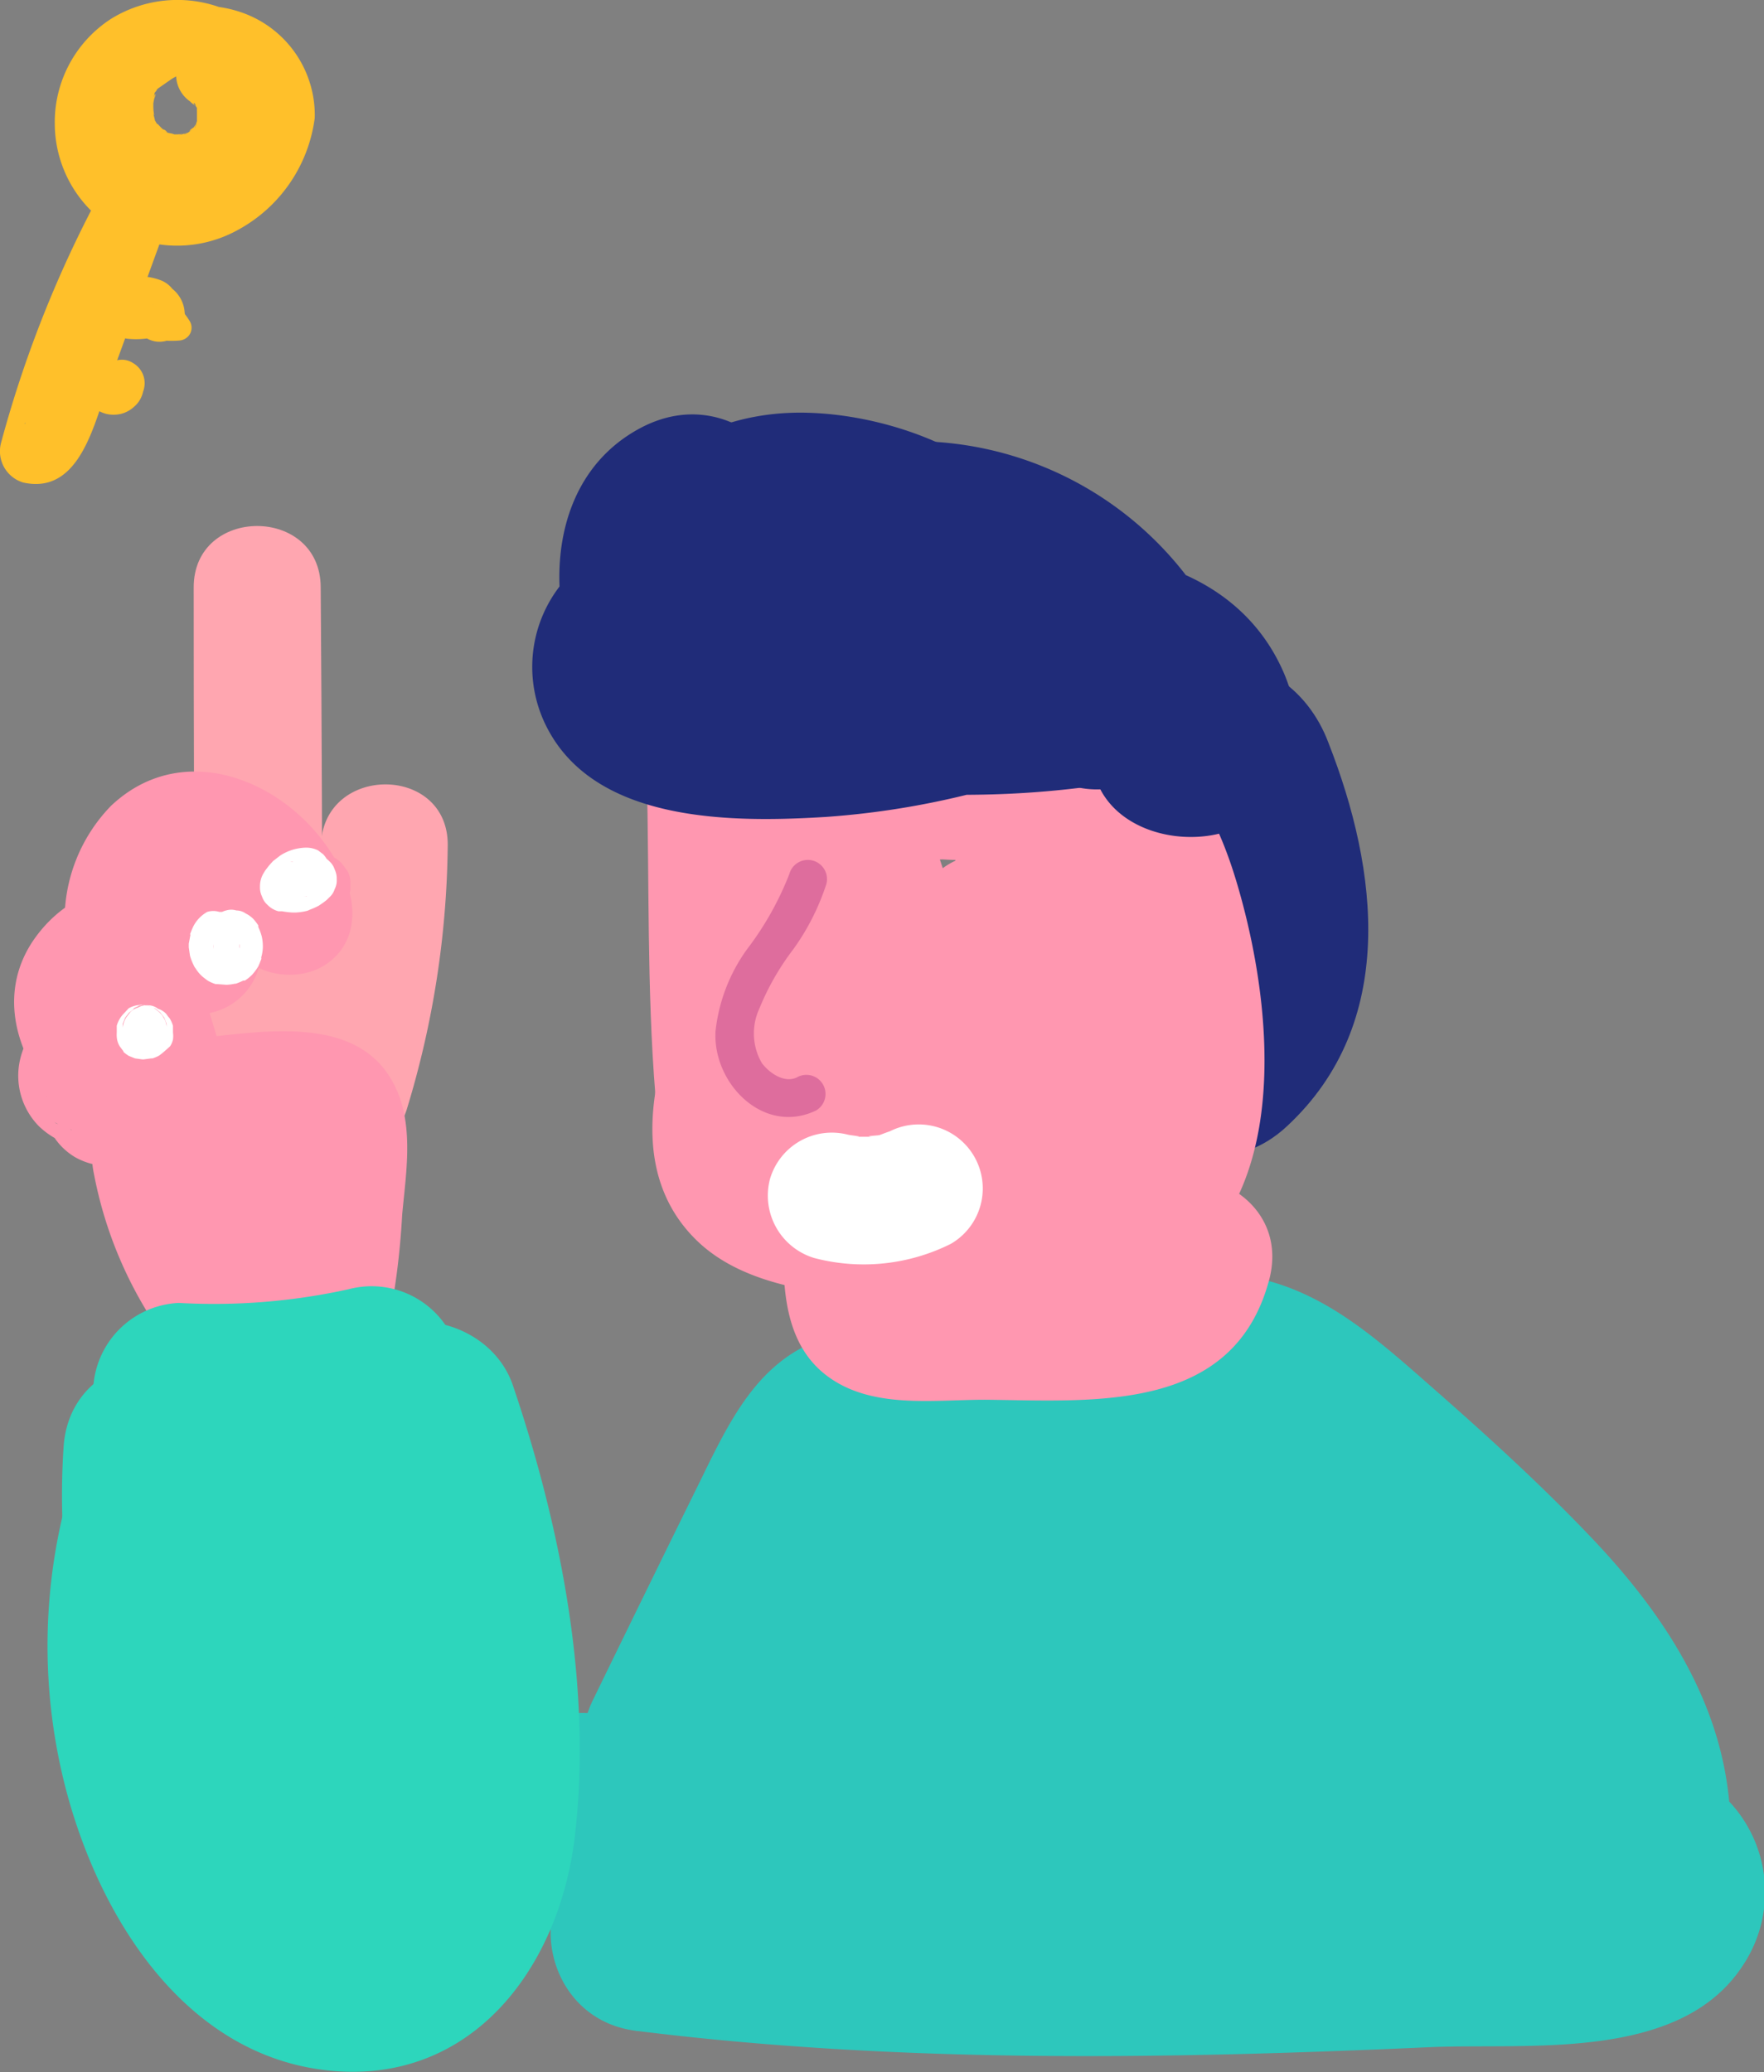 <svg xmlns="http://www.w3.org/2000/svg" xmlns:xlink="http://www.w3.org/1999/xlink" viewBox="0 0 85.97 101"><rect x="0" y="0" width="85.97" height="101" fill="#808080" stroke="none"/><defs><style>.cls-1{fill:none;}.cls-2{clip-path:url(#clip-path);}.cls-3{fill:#202c79;}.cls-4{fill:#2dc7bc;}.cls-5{fill:#ffa6b0;}.cls-6{fill:#ff97b0;}.cls-7{fill:#2dd6bc;}.cls-8{fill:#de6d9d;}.cls-9{fill:#fff;}.cls-10{fill:#ffc02a;}</style><clipPath id="clip-path" transform="translate(0 0)"><rect class="cls-1" width="86" height="101"/></clipPath></defs><g id="レイヤー_2" data-name="レイヤー 2"><g id="レイヤー_2-2" data-name="レイヤー 2"><g class="cls-2"><path class="cls-3" d="M62.74,54.88c5.36-5,4.45-12.44,2-18.68-1-2.67-3.53-4.53-6.48-3.71-2.52.7-4.72,3.85-3.68,6.53.92,2.36,2.94,6.23.69,8.35C50.33,52,57.79,59.54,62.74,54.88Z" transform="translate(0 0)"/><path class="cls-4" d="M36.41,87.29c1.27-2.6,2.53-5.19,3.8-7.78.55-1.11,1.09-2.22,1.63-3.33.24-.49,1-2.62,1.47-3,0,0,2.16-.14,2.65-.23l4.24-.76A59.72,59.72,0,0,1,58,70.84c2.29-.1,3.63,1.2,5.3,2.65,2.09,1.83,4.14,3.72,6.13,5.66,2.62,2.55,7,6.44,6.31,10.59l6.37-2.62a85.42,85.42,0,0,1-22-15.94c-6.71-6.5-15.47-4.65-20.61,2.78-1.84,2.67.6,6.77,3.74,6.58a162.47,162.47,0,0,0,18.54-2.19c2.33-.41,3.59-3.26,3-5.38-.65-2.52-3-3.39-5.33-3.06a45,45,0,0,0-25,12.66c-3.31,3.27.18,8,4.21,7.31l18.14-3.27c4.94-.89,10.66-1.07,14.51-4.69a4.43,4.43,0,0,0-.88-6.86l-1.43-.82c-4.35-2.48-8.56,3.23-5.25,6.87l5.24,5.76c.81.89,1.61,1.78,2.42,2.66l1.2,1.33q2.43-3.84.74-3.21c-.88-.24-2.74.25-3.69.32l-3.59.29c-2.4.18-4.79.34-7.19.47-4.79.26-9.59.41-14.39.32Q41,89,37.39,88.71c-1.73-.14-4.57.06-4.89-2.09-.56-3.74-6.3-4.18-7.92-1a5.15,5.15,0,0,0-.5,4.51,4.48,4.48,0,0,0,4.18,3.21l44-2.17c5.55-.27,5.62-8.81,0-8.75a149.13,149.13,0,0,0-21.72,1.88c-4.74.75-3.45,7,0,8.44A65.53,65.53,0,0,0,74,97.42V88.67A369,369,0,0,1,31,90.24c-5.73-.12-5.37,8.08,0,8.75,12.82,1.6,25.74,1.38,38.62.8,4.79-.22,12.25.75,15.33-4a6.45,6.45,0,0,0-5-10c-5.58-.27-5.57,8.48,0,8.74.17-3.07-.51-4.4-2.06-4a2,2,0,0,1-.61.07,20.52,20.52,0,0,0-2.81.15c-2,.1-4,.2-6.05.28-4.23.19-8.46.33-12.7.38A180.45,180.45,0,0,1,31,90.24V99A368.8,368.8,0,0,0,74,97.42c5.47-.51,5.68-8.63,0-8.75a59,59,0,0,1-21.16-4.41V92.7A131.67,131.67,0,0,1,72.3,91.13V82.38l-44,2.17,4.18,3.21c-.07-.19-.15-.38-.22-.58-.15,1.13-.29,2.25-.44,3.37.09-.19.19-.37.28-.56l-7.92-1c1.12,7.59,9.62,8.32,15.65,8.67a183.94,183.94,0,0,0,23.36-.4c3.61-.25,7.26-.41,10.85-.86,2.78-.35,5.5-1.49,6.68-4.24,1.42-3.3-.57-6-2.66-8.33-2.66-3-5.37-5.91-8.06-8.87-1.75,2.29-3.5,4.59-5.25,6.87l1.42.82q-.44-3.44-.88-6.87C64,76.86,61.51,76.93,60,77.19l-7.86,1.42L36.43,81.44q2.1,3.66,4.22,7.32A37.35,37.35,0,0,1,61.81,78.35c-.77-2.81-1.53-5.62-2.3-8.44a140.92,140.92,0,0,1-16.24,1.88L47,78.37c1.35-1.94,3.79-3.51,6-2,2.6,1.85,4.72,4.66,7.18,6.73A85.56,85.56,0,0,0,77.74,94.67c2.26,1.11,5.88.39,6.37-2.61,1.13-6.82-2-12.35-6.61-17.17-2.41-2.53-5-4.89-7.62-7.19s-5.1-4.57-8.41-5.35-7.18.28-10.58.89-7.25.9-10.6,1.95-4.74,4.09-6.23,7.13q-2.6,5.28-5.17,10.56C26.46,87.91,33.94,92.34,36.41,87.29Z" transform="translate(0 0)"/><path class="cls-5" d="M15.64,41.25a39.27,39.27,0,0,1-1.82,11.18c-1.2,3.85,4.77,5.5,6,1.66a45.39,45.39,0,0,0,2-12.84C21.9,37.23,15.71,37.23,15.64,41.25Z" transform="translate(0 0)"/><path class="cls-5" d="M15.71,49.76q0-10.56-.08-21.12c0-4-6.2-4-6.19,0q0,10.56.07,21.12C9.53,53.78,15.73,53.78,15.71,49.76Z" transform="translate(0 0)"/><path class="cls-6" d="M41.19,57.07c4,0,4-6.25,0-6.25S37.19,57.07,41.19,57.07Z" transform="translate(0 0)"/><path class="cls-6" d="M38.34,40.51c-3.65,4.55-9.79,14.55-4.46,19.88,2.53,2.54,6.88,2.74,10.22,3,3.18.25,7.06.73,10.19-.11,8.79-2.38,8.05-13.12,6.06-20-1.07-3.72-2.83-6.94-6.6-8.34-3-1.1-6.64-1.11-9.78-1.2-4.48-.13-7.59,1.25-8.89,5.84a30.49,30.49,0,0,0-.59,12c.38,2.88,3.17,5.29,6.06,3.5,4.57-2.81,3.93-7.4,4.92-12H37.7c1.44,4.3,2.83,8.6,3.86,13,.78,3.39,5.71,4,7.36,1a30,30,0,0,0,3.34-10.36c.69-5-6.23-7.33-7.77-2.17a24.75,24.75,0,0,0-1,7.25c0,4.25,5.29,5.25,7.5,2.05,2-2.82,2.37-6.08,3.21-9.33H46.47c.32,2.17.27,4.38.57,6.57.48,3.51,5.85,3.84,7.36,1,.46-.88.93-1.72,1.32-2.64l-7.36-3.13c-.44,1.91-.89,3.82-1.26,5.74-.71,3.68,3.83,7.21,6.73,4l.61-.68L47.56,52.3a6.92,6.92,0,0,0,.07,3c1.53,3.71,6.33,4,7.77,0l.12-.33c1.79-4.92-6-7-7.76-2.17,0,.12-.08.23-.13.34H55.4c.46,1.11.17-.32.22-.88.28-3.48-4.62-5.4-6.88-2.87l-.61.68q3.36,2,6.73,4c.37-1.92.82-3.83,1.26-5.74,1-4.24-5.46-7.54-7.36-3.13-.4.92-.86,1.75-1.33,2.64l7.36,1c-.29-2.18-.24-4.38-.57-6.57-.6-4.1-6.83-3.63-7.76,0-.66,2.56-.86,5.19-2.4,7.4l7.51,2a16.56,16.56,0,0,1,.67-5.1l-7.77-2.16a23.82,23.82,0,0,1-2.53,8.42l7.36,1c-1-4.42-2.42-8.72-3.85-13-1.19-3.55-6.88-4.16-7.77,0-.31,1.46-.16,6.5-1.22,7.16l6.06,3.51a28.69,28.69,0,0,1,0-8.53A14.08,14.08,0,0,0,43,41.09c0,.17-1,.67-1,.68a25.27,25.27,0,0,0,3.94.12c1.66.12,4.63-.18,5.75,1.17,1.46,1.76,1.85,5.86,1.91,8.1s-.08,4.25-2.71,4.33a58.42,58.42,0,0,1-8.67-.41c-.66-.09-2.22-.69-2.7-.53-.62-.37-.54-.25.22.38.17.78.22.8.16,0a9.14,9.14,0,0,0,.31-1.43,20.9,20.9,0,0,1,1.93-4.38c.33-.58.67-1.16,1-1.72.11-.18,1.11-1.59.8-1.19C47.26,42.23,41.6,36.44,38.34,40.51Z" transform="translate(0 0)"/><path class="cls-6" d="M31.52,37.76c.13,5.17,0,10.45.42,15.6.38,4.43,3,8.53,7.84,8.4,5.17-.15,5.19-8.27,0-8.13.47,0,.13-2.15.1-3l-.09-4.11c-.08-2.93-.15-5.87-.22-8.8C39.44,32.54,31.39,32.52,31.52,37.76Z" transform="translate(0 0)"/><path class="cls-6" d="M38.22,59.57c-.09,2.55-.21,5.69,2,7.43s5.36,1.21,7.9,1.23c5.29.06,12,.62,13.73-5.83,1.35-5.06-6.41-7.21-7.76-2.16,0,0-5.49-.13-6-.13a27.11,27.11,0,0,0-3.25,0q-3-.33,1.41,1.71c0-.73,0-1.47,0-2.2C46.46,54.34,38.4,54.35,38.22,59.57Z" transform="translate(0 0)"/><path class="cls-6" d="M8.42,58.85,12,58.61l1.57-.1.79,0c.47,0,.52,0,.14,0l-2.4-1.87.23.43c-.18-.68-.36-1.37-.55-2a27.62,27.62,0,0,1-.19,4.26,18.3,18.3,0,0,1-.33,3.29L12.67,61l.12,0h2.14c-.4-.09-1.15-1.81-1.38-2.26a14.72,14.72,0,0,1-1.19-3.65c-1.09-5.13-8.85-3-7.78,2.14a20.09,20.09,0,0,0,4.58,9.43c3,3.13,8.43,3.12,9.68-1.69a37.23,37.23,0,0,0,.76-5.76c.17-1.87.53-4-.16-5.82-1.7-4.45-7.39-2.91-11-2.67a4.14,4.14,0,0,0-4,4.07A4.1,4.1,0,0,0,8.42,58.85Z" transform="translate(0 0)"/><path class="cls-6" d="M11,52.56c-.3-2.47-1.7-5-1.66-7.49s1.67-.13,2.13.93c.66,1.56,2.91,1.88,4.23,1.12,1.6-.92,1.77-2.73,1.11-4.28C15,38.52,9.29,35.61,5.41,39.28a8,8,0,0,0-2.26,5.78c0,2.65,1.34,4.93,1.65,7.5a3.22,3.22,0,0,0,3.1,3.12C9.42,55.7,11.19,54.24,11,52.56Z" transform="translate(0 0)"/><path class="cls-7" d="M8.75,72.26a39.29,39.29,0,0,0,10.59-1A4.37,4.37,0,0,0,17,62.84a30.39,30.39,0,0,1-8.29.67,4.38,4.38,0,0,0,0,8.75Z" transform="translate(0 0)"/><path class="cls-7" d="M3.1,70.52c-.52,7.62,1.33,19.7,11.09,20.08,10.5.41,10.17-13,9.34-20.22C23,65.86,16.21,64,15,69.22a33.32,33.32,0,0,1-3.1,8.39H19.4l-3-5.72c-1.81-3.48-6.85-2.37-7.93,1a13.39,13.39,0,0,0-.59,5.11c.37,4.55,7.59,6.36,8.52,1.16a27.48,27.48,0,0,0,.49-5.65l-8.07,2.2.36.83c1,2.18,4.06,2.65,5.94,1.57,2.21-1.27,2.5-3.84,1.55-6l-.37-.84c-1.79-4-8.18-1.9-8.07,2.21a15.36,15.36,0,0,1-.19,3.32L16.59,78a6.14,6.14,0,0,1,.28-2.79L9,76.29l3,5.72a4.35,4.35,0,0,0,7.49,0,42.71,42.71,0,0,0,4-10.48l-8.51-1.17C15,71.79,16,81.82,14.35,81.8c-3.17,0-2.68-9.62-2.57-11.29C12.15,64.9,3.48,64.93,3.1,70.52Z" transform="translate(0 0)"/><path class="cls-7" d="M5.58,67.17a27.74,27.74,0,0,0-2.38,20c1.64,6.3,5.81,13,12.77,13.75S27.21,96,28,89.63c.89-7.3-.66-15.19-3-22.09-1.28-3.8-7.44-4.51-8.37,0-.76,3.68-.27,7,.12,10.68.24,2.27.52,4.92-1.29,6.57-2.21,2-4.78,3.88-3.82,7.42.88,3.25,4.92,4.58,7.82,5.07,5.46.92,7.8-7.51,2.3-8.44a10.49,10.49,0,0,1-2.14-.47q-3.16-2,.22,4c.7-.1,1.69-1.2,2.21-1.73a11.91,11.91,0,0,0,3.09-6c1.05-5-1.15-9.92-.14-14.8H16.64a51.89,51.89,0,0,1,2.82,14.37c.1,2.1.71,7.81-2.34,8-3.46.27-5.28-5.91-5.8-8.41a18.38,18.38,0,0,1,1.74-12.27C15.68,66.62,8.2,62.19,5.58,67.17Z" transform="translate(0 0)"/><path class="cls-3" d="M30.48,32.71c1.81,10.95,24.07,6,21.1-5-1.33-5-7.54-7.46-12.2-7.59-5.42-.16-9.59,3.1-11.6,8-1.1,2.65,1.18,5.84,3.68,6.54,3,.84,5.38-1.05,6.48-3.71-.33.8,0-.12.6-.17.28,0,.56,0,.85,0a4.22,4.22,0,0,1,1.56.39c1.09.45.95,1.23.58-.22V28c.13-.94,1-.55-.85-.09a2.78,2.78,0,0,1-1.37.17c-.91.2-.46.79,1.34,1.77-.47-2.84-3.94-4.42-6.48-3.72C31.18,27,30,29.88,30.48,32.71Z" transform="translate(0 0)"/><path class="cls-3" d="M31.22,20.86C24.84,24.24,26.88,34.72,32.31,38c3.7,2.27,7,.87,10.58-.8a7.85,7.85,0,0,1,7.9.47c5.8,3.57,11.1-5.62,5.31-9.17a18.46,18.46,0,0,0-13.19-2.45c-1.58.28-4.82.92-5.79,2.23q-1.77.67,1.14,1.05a1.24,1.24,0,0,1-.14-.18c-.63.83,0-2.06-.17-1.53L36.6,30l-.07,0C42.54,26.86,37.22,17.68,31.22,20.86Z" transform="translate(0 0)"/><path class="cls-3" d="M43.61,32.14a5.82,5.82,0,0,1,5.91,2.4l8.27-6.44A14.49,14.49,0,0,0,47.29,23c-4.54-.35-7,6.06-3.73,9.07l5.19,4.79,3.72-9.07a47.58,47.58,0,0,1-17.11-.9c-2.62-.63-5.32-1-7.47,1a6.44,6.44,0,0,0-1.24,7.56c2.39,4.68,9.08,4.65,13.61,4.37a40.52,40.52,0,0,0,8.25-1.45c1.15-.32,2.92-1.2,4.14-.92.89.22.38-.33.85.76,1.12,2.64,5,3.23,7.2,1.91,2.7-1.6,3-4.62,1.89-7.27-2.27-5.34-8.47-6.62-13.58-5.6-2.55.51-5,1.52-7.58,1.84-1.86.23-6,.61-7.28-.32.64.63,1.26,1.27,1.89,1.9-.1-.19-.19-.39-.29-.58.24.89.47,1.78.71,2.68l0-.65L35,35.91c.13-.15.25-.31.38-.47L33,36.81l.6-.1h-2.8c7.29,1.52,14.2,2.6,21.67,1.71,4.15-.49,7.42-5.65,3.72-9.07L51,24.56c-1.23,3-2.48,6-3.72,9.07a4.31,4.31,0,0,1,3.06,2c3.78,4.62,11.63-1.46,8.27-6.44a16.78,16.78,0,0,0-17.81-7.27C34.17,23.28,37,33.53,43.61,32.14Z" transform="translate(0 0)"/><path class="cls-8" d="M38.47,42.6a15,15,0,0,1-2.07,3.68,8.37,8.37,0,0,0-1.53,4c-.13,2.55,2.36,5.07,4.9,3.85a.93.93,0,0,0-.94-1.61c-.61.29-1.34-.22-1.7-.7A2.88,2.88,0,0,1,37,49.18a12.62,12.62,0,0,1,1.67-2.92,11.47,11.47,0,0,0,1.6-3.16A.93.93,0,0,0,38.47,42.6Z" transform="translate(0 0)"/><path class="cls-9" d="M39.68,61.32a9.49,9.49,0,0,0,6.66-.69,3.12,3.12,0,0,0-3.13-5.4c.53-.24-.29.08-.35.1s-.88.06-.33.08c-.29,0-.58,0-.87,0,.54,0-.16-.06-.33-.1a3.14,3.14,0,0,0-3.81,2.18A3.18,3.18,0,0,0,39.68,61.32Z" transform="translate(0 0)"/><path class="cls-6" d="M10.78,43.31c-3.25-.59-6.79-.65-9,2.31S1,52.24,3.54,54.34a3.17,3.17,0,0,0,4.38,0,3.17,3.17,0,0,0,0-4.42,4.08,4.08,0,0,1-1-1c0,.15,0,.13,0-.07s-.06-.23,0,0V49c-.36.52-.41.65-.17.38,0-.07.21-.17-.07,0a2.19,2.19,0,0,1,.68-.17,6.44,6.44,0,0,1,1.75.19,3.13,3.13,0,0,0,1.65-6Z" transform="translate(0 0)"/><path class="cls-6" d="M6.56,49.93a3.27,3.27,0,0,0-4-.54A3.63,3.63,0,0,0,1,51.56a3.51,3.51,0,0,0,.9,3.34,3.9,3.9,0,0,0,1.61.93,8.28,8.28,0,0,0,1.2.18l-.82-.11a2.57,2.57,0,0,1,.38.08l-.74-.31a.39.39,0,0,1,.11.06L3,55.24l.09.1-.48-.63a1.31,1.31,0,0,1,.09.17c-.11-.25-.21-.5-.31-.75l0,.12c0-.27-.07-.56-.11-.83a.21.21,0,0,1,0,.11c0-.27.07-.55.11-.83a.29.29,0,0,1,0,.1c.11-.25.21-.5.31-.74l0,0,.48-.63s0,0,0,0L3.76,51l0,0,.74-.31H4.39a3.17,3.17,0,0,0-1.85,1.44,3.22,3.22,0,0,0-.31,2.41,3.16,3.16,0,0,0,1.42,1.86A3.32,3.32,0,0,0,6,56.76a3.39,3.39,0,0,0,1.47-.84,3.43,3.43,0,0,0,.7-3.82,3.66,3.66,0,0,0-1.48-1.77,4.93,4.93,0,0,0-2.13-.56l.83.11a1.75,1.75,0,0,1-.38-.09l.74.32S5.69,50,5.64,50l.63.49,0-.05.48.64,0,0c.1.25.21.5.31.74a.26.26,0,0,1,0-.11c0,.27.08.55.11.83v-.06C7,52.7,7,53,7,53.26a1,1,0,0,1,0-.18l-.31.75.06-.1-.48.63,0,0-.63.49.08-.05L5,55.07H3.48l-.74-.31,0,0-.62-.49,0,0a3.17,3.17,0,0,0,2.2.91,3.09,3.09,0,0,0,3.09-3.12A3.36,3.36,0,0,0,6.56,49.93Z" transform="translate(0 0)"/><path class="cls-6" d="M16.2,41.76a2.63,2.63,0,0,0-.39-.06h-.08l-.39.05-.08,0a2,2,0,0,0-.78.47s0,0-.05.05a3.65,3.65,0,0,0-.24.31A1.56,1.56,0,0,0,14,43a1.65,1.65,0,0,0-.08.47.22.22,0,0,0,0,.08A2.73,2.73,0,0,0,14,44a1,1,0,0,0,.22.42,1,1,0,0,0,.35.33,1,1,0,0,0,.46.15.92.92,0,0,0,.49,0l.3-.12a1.49,1.49,0,0,0,.45-.45l.12-.3a1.27,1.27,0,0,0,0-.67s0,0,0,0,0,.22,0,.33a.24.24,0,0,1,0-.12c0,.11,0,.22,0,.33a.74.74,0,0,1,0-.14l-.12.3a.39.39,0,0,1,.08-.14l-.2.25.13-.13-.25.2.14-.08-.29.12.14,0-.32,0h.13l-.33,0,.05,0a.94.94,0,0,0,.5,0,.77.77,0,0,0,.46-.15,1,1,0,0,0,.34-.32.9.9,0,0,0,.23-.43c0-.11,0-.22,0-.33a1.17,1.17,0,0,0-.17-.63l-.19-.25A1.29,1.29,0,0,0,16.2,41.76Z" transform="translate(0 0)"/><path class="cls-9" d="M14.84,41.32a2.52,2.52,0,0,0-.61.11,2.48,2.48,0,0,0-.57.27l-.35.27-.11.12c-.1.11-.19.23-.28.35l-.09.15a1.23,1.23,0,0,0-.16.63,1,1,0,0,0,.1.48.9.9,0,0,0,.26.4,1.15,1.15,0,0,0,.54.32l.18,0a4,4,0,0,0,.5.06h.17a3,3,0,0,0,.5-.07.52.52,0,0,0,.16-.06,3.62,3.62,0,0,0,.45-.2,4.73,4.73,0,0,0,.39-.28l.13-.13a.87.87,0,0,0,.26-.4.89.89,0,0,0,.1-.48,1,1,0,0,0-.1-.48.9.9,0,0,0-.26-.4,1.23,1.23,0,0,0-.87-.37l-.33,0a1.34,1.34,0,0,0-.54.32,1,1,0,0,1-.15.14l.25-.19a1.1,1.1,0,0,1-.26.15l.3-.13a1.17,1.17,0,0,1-.32.09l.33,0a.81.81,0,0,1-.31,0l.33,0a.77.77,0,0,1-.23-.06c.24.61.49,1.23.74,1.84a1.74,1.74,0,0,1,.11-.18c-.06.09-.13.17-.19.25a2.39,2.39,0,0,1,.22-.23l-.25.2a1.61,1.61,0,0,1,.28-.17l-.29.13a1.38,1.38,0,0,1,.29-.08l-.33,0h0a1.08,1.08,0,0,0,.47-.11.9.9,0,0,0,.4-.26A.94.94,0,0,0,16,43a1,1,0,0,0,.11-.48c0-.11,0-.22-.05-.33a1.31,1.31,0,0,0-.31-.55l-.25-.19A1.32,1.32,0,0,0,14.84,41.32Z" transform="translate(0 0)"/><path class="cls-9" d="M10.1,44.45a1.7,1.7,0,0,0-.66.67c-.06.12-.11.24-.16.37s0,0,0,.08L9.2,46v.18l.06.41a2.75,2.75,0,0,0,.18.46.54.54,0,0,0,.09.15,1.8,1.8,0,0,0,.3.37,3.65,3.65,0,0,0,.31.24,2,2,0,0,0,.37.16l.08,0h0L11,48h.09a2.11,2.11,0,0,0,.35-.05h.05a3,3,0,0,0,.36-.15l.08,0a2,2,0,0,0,.36-.29,2.82,2.82,0,0,0,.29-.39c.06-.12.1-.24.15-.36a.16.16,0,0,0,0-.09,2,2,0,0,0,.08-.49,2.24,2.24,0,0,0-.05-.52,2.64,2.64,0,0,0-.17-.47.56.56,0,0,1,0-.08,2.92,2.92,0,0,0-.21-.28l0,0a1.31,1.31,0,0,0-.4-.3.79.79,0,0,0-.46-.15.85.85,0,0,0-.5,0,.87.87,0,0,0-.42.23.91.91,0,0,0-.32.35l-.12.3a1.06,1.06,0,0,0,0,.66l.12.3a1.21,1.21,0,0,0,.45.45l.09.05-.25-.19.09.09c-.06-.08-.13-.16-.19-.25a.67.67,0,0,1,.06.12l-.12-.3a.38.38,0,0,1,0,.17c0-.11,0-.22,0-.33a.74.74,0,0,1,0,.21c0-.12,0-.22,0-.33a.9.9,0,0,1-.06.22c.05-.1.08-.2.13-.3a.86.86,0,0,1-.1.16l.19-.25a.57.57,0,0,1-.11.11l.25-.19-.1.06.29-.13a.42.42,0,0,1-.12,0l.33,0H11l.33,0-.12,0,.29.12a.39.39,0,0,1-.11-.06l.24.19-.1-.11.19.25a.69.69,0,0,1-.1-.17l.12.3a.65.65,0,0,1-.06-.21c0,.11,0,.22,0,.33a.41.41,0,0,1,0-.22c0,.12,0,.22,0,.34a1.09,1.09,0,0,1,0-.17c0,.1-.08.2-.13.3l.07-.12c-.06.09-.13.17-.19.25a.6.6,0,0,1,.08-.08l-.25.2.08,0a1,1,0,0,0,.35-.33,1,1,0,0,0,.22-.42,1.06,1.06,0,0,0,0-.5,1,1,0,0,0-.15-.47c-.06-.08-.13-.16-.19-.25a1.21,1.21,0,0,0-.55-.31l-.33,0A1,1,0,0,0,10.1,44.45Z" transform="translate(0 0)"/><path class="cls-9" d="M5.69,50l0,0s0,.3,0,.34h0a1.25,1.25,0,0,0,0,.19,1,1,0,0,0,.15.48v0s.18.24.19.25H6a1.86,1.86,0,0,0,.28.21,0,0,0,0,0,0,0l.3.12h0l.36.05H7l.37-.05.06,0a1.64,1.64,0,0,0,.33-.14s0,0,0,0l.13-.1.12-.1h0s0,0,0,0h0L8.29,51h0a1,1,0,0,0,.14-.33,1.32,1.32,0,0,0,0-.34h0s0-.32,0-.33,0,0,0,0a1.69,1.69,0,0,0-.13-.31s0,0,0,0a.64.64,0,0,0-.1-.13l-.1-.14h0a.94.94,0,0,0-.4-.25A.81.81,0,0,0,7.2,49a.86.86,0,0,0-.47.11.88.88,0,0,0-.4.25l-.19.25a1.29,1.29,0,0,0-.17.63c0,.12,0,.22,0,.33a1.31,1.31,0,0,0,.32.55v0l-.19-.25s0,0,0,0l-.12-.3v0c0-.11,0-.22,0-.33v0c0-.11,0-.22,0-.33v0l.12-.3s0,0,0,0l.19-.25s0,0,0,0a2.43,2.43,0,0,0,.25-.2l-.05,0,.29-.13-.08,0,.33-.05a.14.14,0,0,1-.09,0l.33.05,0,0,.3.13h0l.24.19h0l.19.25v0l.12.3s0,0,0,0,0,.22,0,.33v0c0,.11,0,.22,0,.33s0,0,0,0a1.06,1.06,0,0,0,0-.5.93.93,0,0,0-.15-.46,1,1,0,0,0-.32-.35.85.85,0,0,0-.42-.22l-.33-.05a1.29,1.29,0,0,0-.63.17L6,49.44A1.38,1.38,0,0,0,5.69,50Z" transform="translate(0 0)"/><path class="cls-10" d="M11.3.6A6.14,6.14,0,0,0,5.41.92,6,6,0,0,0,2.67,6.08a6,6,0,0,0,3,5.13,6.11,6.11,0,0,0,5.92,0,7.27,7.27,0,0,0,3.75-5.47A5.3,5.3,0,0,0,11.84.63,5.85,5.85,0,0,0,5.61,2.11a4.72,4.72,0,0,0-.1,6.14,4.28,4.28,0,0,0,6.15.16,4.14,4.14,0,0,0-.75-6.17c-.39.95-.79,1.91-1.19,2.86l.51.19a1.56,1.56,0,0,0,1.91-1.1,1.61,1.61,0,0,0-1.08-1.92l-.52-.19A1.52,1.52,0,0,0,8.72,3a1.58,1.58,0,0,0,.63,2c.25.17,0-.05-.06-.05s.16.15.16.15c.18.16-.07-.07,0-.07s.08.12.09.14c.19.31,0-.24.06.12a.88.88,0,0,0,0,.15l0,.16c0,.12,0,.07,0-.15,0,0,0,.36,0,.39,0,.38.07-.19,0,.06a1.66,1.66,0,0,0-.06.21c-.08.31,0-.09,0-.07a.78.78,0,0,1-.11.18c-.11.23.15-.08,0,0s-.32.27-.06.09c-.09.07-.28.23-.39.23s.28-.08.11-.06a1.87,1.87,0,0,0-.22.07s-.29.06-.07,0-.1,0-.14,0-.46,0-.24,0-.24-.07-.29-.09L8,6.36c.28.2.13.06.07,0l-.2-.12c.17.09.15.14,0,0l-.16-.17c-.13-.11,0,.06,0,.08-.07-.14-.16-.27-.23-.42.15.31,0-.08,0-.2s-.07-.24,0,0,0-.09,0-.16a3.85,3.85,0,0,1,0-.48c0,.32,0,0,.05-.12s.09-.3,0-.1,0,0,0-.09.07-.11.09-.16c.17-.31-.2.19.07-.1L8.15,4c.12-.12,0,0,0,0l.23-.16a4.74,4.74,0,0,1,.5-.26c-.27.11.21-.06.3-.08s.6-.11.28-.08a3.62,3.62,0,0,1,.57,0h.21c.05,0,.33.05.14,0s.1,0,.14,0l.34.09c.06,0,.27.12,0,0l.19.1.23.13s.26.17.1.06,0,0,.05,0,.13.11.18.17l.18.19c.19.2,0-.1,0,0s.15.25.23.38,0,0,0,0a2.25,2.25,0,0,1,.08.24,4.05,4.05,0,0,1,.12.5c-.07-.31,0,.1,0,.25s0,.06,0,0a1.18,1.18,0,0,1-.06.27,3.23,3.23,0,0,1-.14.47c-.07.22.11-.18,0,0,0,0-.06.12-.1.18s-.23.37-.34.55.14-.16,0,0-.12.15-.19.22-.23.25-.34.37l-.44.41,0,0-.24.17c-.17.11-.34.2-.52.3s-.28.11,0,0l-.23.09a2.73,2.73,0,0,1-.41.1c-.06,0-.32.05-.1,0s-.14,0-.15,0H8.49l-.24,0c-.23,0,.27.07.05,0l-.41-.09-.24-.07s-.37-.13-.16,0,0,0-.09-.05L7.24,8.5c-.15-.08-.28-.17-.42-.26s-.2-.18,0,0l-.13-.12c-.14-.12-.26-.26-.39-.39.23.24-.06-.09-.11-.19S6.07,7.31,6,7.18s.08.24,0,0A.85.85,0,0,0,6,7c0-.19-.1-.37-.13-.55s-.06-.32,0-.1,0-.13,0-.17a5.37,5.37,0,0,1,0-.57c0-.06,0-.13,0-.19,0,.39,0,0,0-.08S5.92,5,6,4.89s0,0,0,0a1.43,1.43,0,0,1,.13-.28,4.85,4.85,0,0,1,.29-.49c-.18.27.08-.07.16-.15s.12-.11.17-.17.31-.23.13-.11l.09-.06.26-.16c.12-.06.49-.21.18-.1l.52-.18c.11,0,.62-.11.25-.07.18,0,.36,0,.55,0s.64.07.25,0a3.86,3.86,0,0,1,.49.09l.23.07c.08,0,.42.18.08,0a1.58,1.58,0,0,0,2.12-.56A1.58,1.58,0,0,0,11.3.6Z" transform="translate(0 0)"/><path class="cls-10" d="M5.46,8.37A57,57,0,0,0,.05,21.59a1.59,1.59,0,0,0,1.08,1.93c2.78.62,3.47-2.94,4.18-4.86l2.55-7a1.55,1.55,0,1,0-3-.83c-.68,1.85-1.35,3.68-2,5.53L1.88,19c-.18.47-.32,1-.53,1.43.1-.22-.15.26-.15.24,0-.25,1.21-.09.75-.19L3,22.43A53.79,53.79,0,0,1,8.13,10C9.12,8.2,6.45,6.62,5.46,8.37Z" transform="translate(0 0)"/><path class="cls-10" d="M6.21,15.09s.24,0,0,0a.76.76,0,0,0,.16,0l.33.09.14,0c.1,0,0,0,0,0l.08,0a2.11,2.11,0,0,1,.3.16l.14.09.07.05,0,0a2.75,2.75,0,0,1,.26.22A3,3,0,0,1,7.9,16c.07.08-.06-.09,0,0a.35.35,0,0,1,0,.08l.1.15.53-.94a3.25,3.25,0,0,1-.54,0l-.25,0c.17,0,.05,0,0,0l-.14,0a4.67,4.67,0,0,1-.5-.14l-.12,0H7L6.75,15c-.11.38-.22.77-.31,1.16H6.5c-.14,0-.13,0-.08,0l.12,0c.06,0,.17.08,0,0l.11.06c.15.08.3.17.45.24A1.24,1.24,0,0,0,9,15.24,1.6,1.6,0,0,0,8.29,14a3.4,3.4,0,0,0-1.53-.42v1.25h.36s.15,0,0,0l.22,0,.08,0c.15.05-.1,0,0,0l.08,0,0,0c-.08-.07-.11-.08-.07,0l.07.08c-.11-.09-.06-.1,0,0l0,.05c0-.1,0-.12,0-.05v0c0,.06,0,0,0-.08v.12c0,.05,0,0,0-.09l0,.06a.32.32,0,0,1,0,.09c0-.1,0-.11,0-.06l0,.06-.06.08,0-.05s0,0,0,0l-.09.08c-.09.08.11-.08,0,0l-.11.07c-.12.07.12,0,0,0l-.28.07c-.12,0,.15,0,0,0H6.78a3.88,3.88,0,0,1-.59,0,.63.63,0,0,0,0,1.25,4.09,4.09,0,0,0,1.21-.05,1.81,1.81,0,0,0,1-.72,1.34,1.34,0,0,0-.57-2.08,3,3,0,0,0-1.12-.19.63.63,0,0,0-.62.63.65.65,0,0,0,.62.62h.13s.16,0,.05,0H7l.15,0L7.4,15l.1,0s.1,0,0,0,0,0,0,0a2.12,2.12,0,0,1,.2.12l-.06-.05.06.05.07.08c-.13-.13-.07-.08,0,0l0,.09s0-.14,0-.09v0a.45.45,0,0,1,0,.11c0,.09,0-.16,0-.06a.27.27,0,0,1,0,.09c0,.07,0,.14,0,0,0,0,0,.06,0,.09s0,0,0,.05l0-.09,0,.07c0,.07,0-.07.05-.07l0,0,0,0c-.06.07.12-.08.06,0s-.11,0,0,0,0,0,0,0,.15,0,.09,0h-.1s.17,0,.08,0l-.1,0s-.12,0,0,0l0,0-.11-.06a2.67,2.67,0,0,0-1.15-.42.63.63,0,0,0-.6.46.65.65,0,0,0,.29.71,4.31,4.31,0,0,0,2.44.52.65.65,0,0,0,.53-.31.62.62,0,0,0,0-.63,3.69,3.69,0,0,0-2.89-1.77.64.64,0,0,0-.62.63A.62.62,0,0,0,6.21,15.09Z" transform="translate(0 0)"/><path class="cls-10" d="M6.11,18.76l0,0-.12.1.07,0L6,18.84l.09,0-.17,0H6l-.17,0,.14,0-.15-.07a.57.57,0,0,1,.13.08l-.13-.1a.38.38,0,0,1,.11.11.64.64,0,0,0-.1-.13l.06.11-.06-.15a.35.35,0,0,1,0,.12.86.86,0,0,0,0-.17.4.4,0,0,1,0,.11l0-.17a.54.54,0,0,1,0,.15.94.94,0,0,0,.06-.15.53.53,0,0,1-.08.15l.1-.12-.15.14.13-.1-.2.11.15-.06-.22.06.16,0a1,1,0,0,1-.3,0l.17,0a2.53,2.53,0,0,1-.49-.14l.15.06-.36-.17a.61.61,0,0,0-.75.1.65.65,0,0,0-.1.75,1.82,1.82,0,0,0,1.06.81,1.58,1.58,0,0,0,.75,0,1.46,1.46,0,0,0,.61-.33A1.33,1.33,0,0,0,7,18.75,1.23,1.23,0,0,0,6.65,18a1.38,1.38,0,0,0-.52-.34,1.18,1.18,0,0,0-1.27.27.67.67,0,0,0-.18.45.65.65,0,0,0,.18.44.63.63,0,0,0,.88,0l.07-.07-.12.1.1-.06-.15.06a.28.28,0,0,1,.13,0l-.17,0a.54.54,0,0,1,.18,0l-.17,0a.61.61,0,0,1,.18.05l-.15-.07.16.1-.12-.1.1.1a1.13,1.13,0,0,0-.1-.13.33.33,0,0,1,.07.13.94.94,0,0,0-.06-.15s0,.1,0,.15a.92.92,0,0,0,0-.16.49.49,0,0,1,0,.17c0-.06,0-.11,0-.17a1.29,1.29,0,0,1,0,.19.94.94,0,0,1,.06-.15,1.18,1.18,0,0,1-.11.19l.09-.12a.58.58,0,0,1-.16.15l.13-.1a.64.64,0,0,1-.18.1L5.69,19A1.06,1.06,0,0,1,5.5,19l.17,0H5.43a.9.9,0,0,1,.16,0l-.26-.07.15.06a1.35,1.35,0,0,1-.26-.15l.13.1a1.36,1.36,0,0,1-.24-.24,1.13,1.13,0,0,0,.1.13.33.33,0,0,1-.06-.1l-.85.86.55.26a2.31,2.31,0,0,0,.59.14,1.51,1.51,0,0,0,1-.24,1.29,1.29,0,0,0,.61-1.05,1.14,1.14,0,0,0-.56-1,1,1,0,0,0-1.26.13.63.63,0,0,0,0,.88A.62.62,0,0,0,6.11,18.76Z" transform="translate(0 0)"/></g></g></g></svg>
